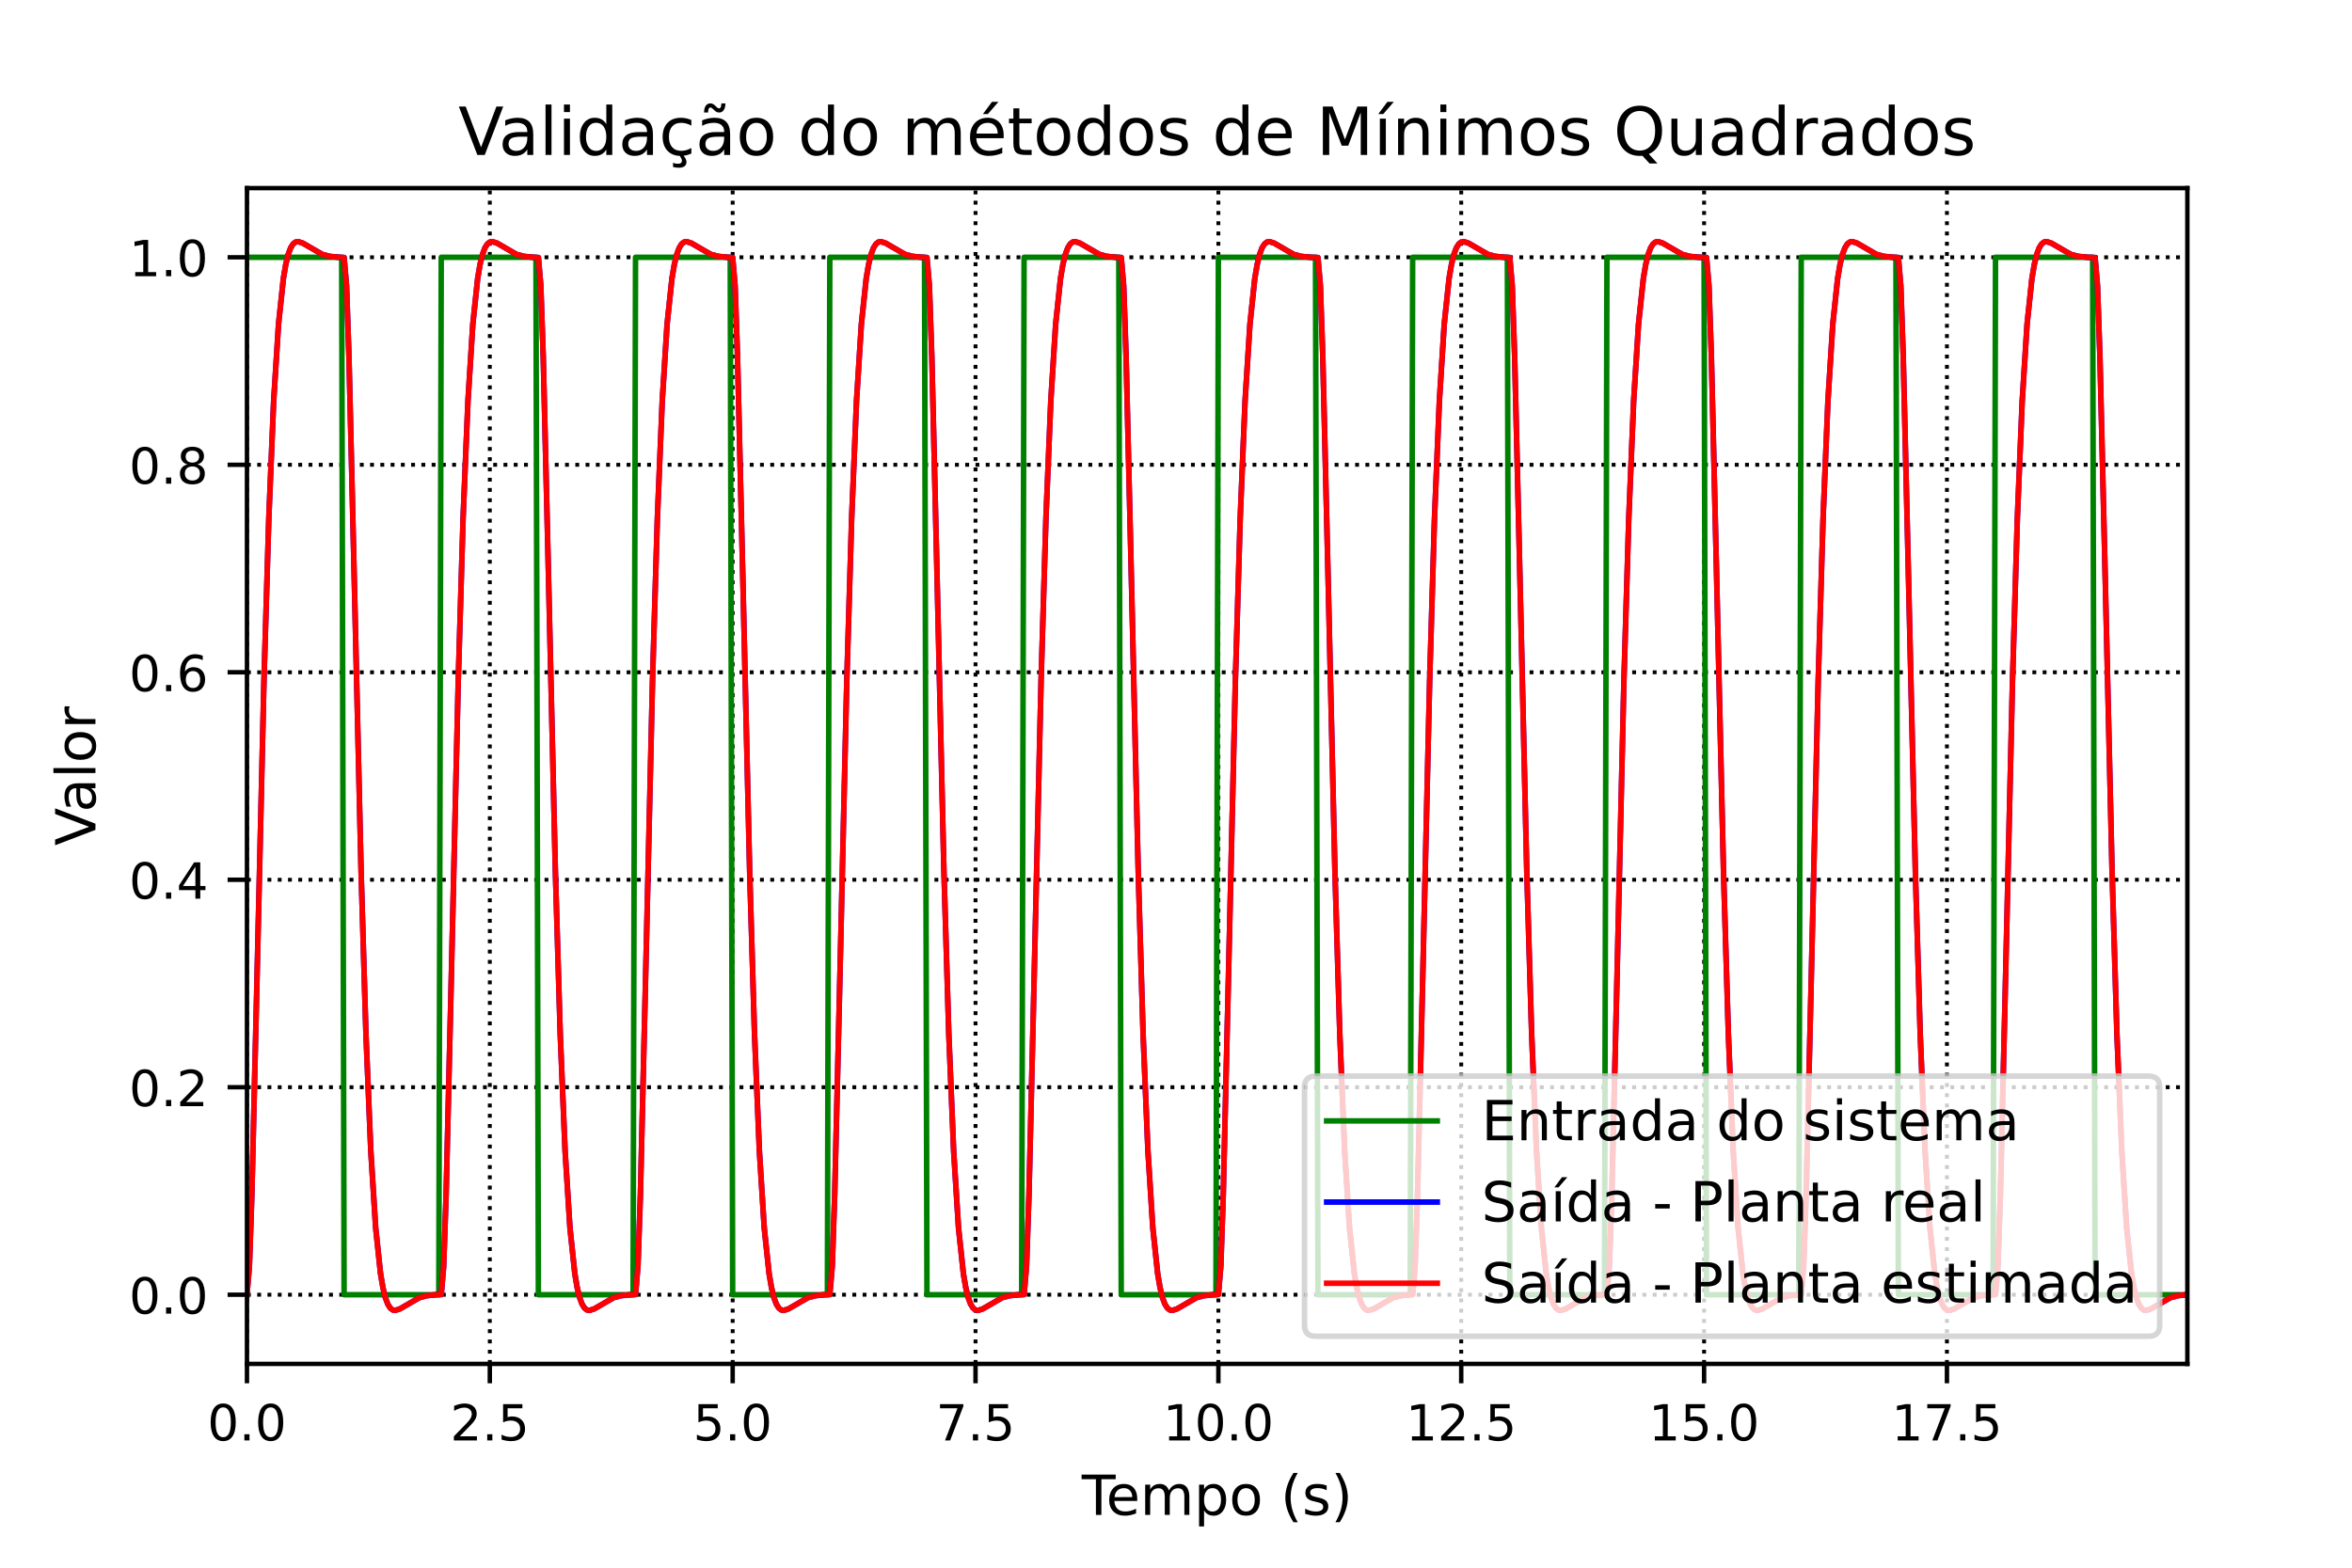 <?xml version="1.0" encoding="utf-8" standalone="no"?>
<!DOCTYPE svg PUBLIC "-//W3C//DTD SVG 1.1//EN"
  "http://www.w3.org/Graphics/SVG/1.1/DTD/svg11.dtd">
<!-- Created with matplotlib (https://matplotlib.org/) -->
<svg height="283.465pt" version="1.1" viewBox="0 0 425.197 283.465" width="425.197pt" xmlns="http://www.w3.org/2000/svg" xmlns:xlink="http://www.w3.org/1999/xlink">
 <defs>
  <style type="text/css">
*{stroke-linecap:butt;stroke-linejoin:round;}
  </style>
 </defs>
 <g id="figure_1">
  <g id="patch_1">
   <path d="M 0 283.465 
L 425.197 283.465 
L 425.197 0 
L 0 0 
z
" style="fill:#ffffff;"/>
  </g>
  <g id="axes_1">
   <g id="patch_2">
    <path d="M 44.646 246.614 
L 395.433 246.614 
L 395.433 34.016 
L 44.646 34.016 
z
" style="fill:#ffffff;"/>
   </g>
   <g id="matplotlib.axis_1">
    <g id="xtick_1">
     <g id="line2d_1">
      <path clip-path="url(#p8076e00d54)" d="M 44.646 246.614 
L 44.646 34.016 
" style="fill:none;stroke:#000000;stroke-dasharray:0.7,1.155;stroke-dashoffset:0;stroke-width:0.7;"/>
     </g>
     <g id="line2d_2">
      <defs>
       <path d="M 0 0 
L 0 3.5 
" id="mfb430ec418" style="stroke:#000000;stroke-width:0.8;"/>
      </defs>
      <g>
       <use style="stroke:#000000;stroke-width:0.8;" x="44.646" xlink:href="#mfb430ec418" y="246.614"/>
      </g>
     </g>
     <g id="text_1">
      <!-- 0.0 -->
      <defs>
       <path d="M 31.781 66.406 
Q 24.172 66.406 20.328 58.906 
Q 16.5 51.422 16.5 36.375 
Q 16.5 21.391 20.328 13.891 
Q 24.172 6.391 31.781 6.391 
Q 39.453 6.391 43.281 13.891 
Q 47.125 21.391 47.125 36.375 
Q 47.125 51.422 43.281 58.906 
Q 39.453 66.406 31.781 66.406 
z
M 31.781 74.219 
Q 44.047 74.219 50.516 64.516 
Q 56.984 54.828 56.984 36.375 
Q 56.984 17.969 50.516 8.266 
Q 44.047 -1.422 31.781 -1.422 
Q 19.531 -1.422 13.062 8.266 
Q 6.594 17.969 6.594 36.375 
Q 6.594 54.828 13.062 64.516 
Q 19.531 74.219 31.781 74.219 
z
" id="DejaVuSans-48"/>
       <path d="M 10.688 12.406 
L 21 12.406 
L 21 0 
L 10.688 0 
z
" id="DejaVuSans-46"/>
      </defs>
      <g transform="translate(37.489 260.453)scale(0.09 -0.09)">
       <use xlink:href="#DejaVuSans-48"/>
       <use x="63.623" xlink:href="#DejaVuSans-46"/>
       <use x="95.41" xlink:href="#DejaVuSans-48"/>
      </g>
     </g>
    </g>
    <g id="xtick_2">
     <g id="line2d_3">
      <path clip-path="url(#p8076e00d54)" d="M 88.549 246.614 
L 88.549 34.016 
" style="fill:none;stroke:#000000;stroke-dasharray:0.7,1.155;stroke-dashoffset:0;stroke-width:0.7;"/>
     </g>
     <g id="line2d_4">
      <g>
       <use style="stroke:#000000;stroke-width:0.8;" x="88.549" xlink:href="#mfb430ec418" y="246.614"/>
      </g>
     </g>
     <g id="text_2">
      <!-- 2.5 -->
      <defs>
       <path d="M 19.188 8.297 
L 53.609 8.297 
L 53.609 0 
L 7.328 0 
L 7.328 8.297 
Q 12.938 14.109 22.625 23.891 
Q 32.328 33.688 34.812 36.531 
Q 39.547 41.844 41.422 45.531 
Q 43.312 49.219 43.312 52.781 
Q 43.312 58.594 39.234 62.25 
Q 35.156 65.922 28.609 65.922 
Q 23.969 65.922 18.812 64.312 
Q 13.672 62.703 7.812 59.422 
L 7.812 69.391 
Q 13.766 71.781 18.938 73 
Q 24.125 74.219 28.422 74.219 
Q 39.75 74.219 46.484 68.547 
Q 53.219 62.891 53.219 53.422 
Q 53.219 48.922 51.531 44.891 
Q 49.859 40.875 45.406 35.406 
Q 44.188 33.984 37.641 27.219 
Q 31.109 20.453 19.188 8.297 
z
" id="DejaVuSans-50"/>
       <path d="M 10.797 72.906 
L 49.516 72.906 
L 49.516 64.594 
L 19.828 64.594 
L 19.828 46.734 
Q 21.969 47.469 24.109 47.828 
Q 26.266 48.188 28.422 48.188 
Q 40.625 48.188 47.75 41.5 
Q 54.891 34.812 54.891 23.391 
Q 54.891 11.625 47.562 5.094 
Q 40.234 -1.422 26.906 -1.422 
Q 22.312 -1.422 17.547 -0.641 
Q 12.797 0.141 7.719 1.703 
L 7.719 11.625 
Q 12.109 9.234 16.797 8.062 
Q 21.484 6.891 26.703 6.891 
Q 35.156 6.891 40.078 11.328 
Q 45.016 15.766 45.016 23.391 
Q 45.016 31 40.078 35.438 
Q 35.156 39.891 26.703 39.891 
Q 22.75 39.891 18.812 39.016 
Q 14.891 38.141 10.797 36.281 
z
" id="DejaVuSans-53"/>
      </defs>
      <g transform="translate(81.393 260.453)scale(0.09 -0.09)">
       <use xlink:href="#DejaVuSans-50"/>
       <use x="63.623" xlink:href="#DejaVuSans-46"/>
       <use x="95.41" xlink:href="#DejaVuSans-53"/>
      </g>
     </g>
    </g>
    <g id="xtick_3">
     <g id="line2d_5">
      <path clip-path="url(#p8076e00d54)" d="M 132.452 246.614 
L 132.452 34.016 
" style="fill:none;stroke:#000000;stroke-dasharray:0.7,1.155;stroke-dashoffset:0;stroke-width:0.7;"/>
     </g>
     <g id="line2d_6">
      <g>
       <use style="stroke:#000000;stroke-width:0.8;" x="132.452" xlink:href="#mfb430ec418" y="246.614"/>
      </g>
     </g>
     <g id="text_3">
      <!-- 5.0 -->
      <g transform="translate(125.296 260.453)scale(0.09 -0.09)">
       <use xlink:href="#DejaVuSans-53"/>
       <use x="63.623" xlink:href="#DejaVuSans-46"/>
       <use x="95.41" xlink:href="#DejaVuSans-48"/>
      </g>
     </g>
    </g>
    <g id="xtick_4">
     <g id="line2d_7">
      <path clip-path="url(#p8076e00d54)" d="M 176.356 246.614 
L 176.356 34.016 
" style="fill:none;stroke:#000000;stroke-dasharray:0.7,1.155;stroke-dashoffset:0;stroke-width:0.7;"/>
     </g>
     <g id="line2d_8">
      <g>
       <use style="stroke:#000000;stroke-width:0.8;" x="176.356" xlink:href="#mfb430ec418" y="246.614"/>
      </g>
     </g>
     <g id="text_4">
      <!-- 7.5 -->
      <defs>
       <path d="M 8.203 72.906 
L 55.078 72.906 
L 55.078 68.703 
L 28.609 0 
L 18.312 0 
L 43.219 64.594 
L 8.203 64.594 
z
" id="DejaVuSans-55"/>
      </defs>
      <g transform="translate(169.199 260.453)scale(0.09 -0.09)">
       <use xlink:href="#DejaVuSans-55"/>
       <use x="63.623" xlink:href="#DejaVuSans-46"/>
       <use x="95.41" xlink:href="#DejaVuSans-53"/>
      </g>
     </g>
    </g>
    <g id="xtick_5">
     <g id="line2d_9">
      <path clip-path="url(#p8076e00d54)" d="M 220.259 246.614 
L 220.259 34.016 
" style="fill:none;stroke:#000000;stroke-dasharray:0.7,1.155;stroke-dashoffset:0;stroke-width:0.7;"/>
     </g>
     <g id="line2d_10">
      <g>
       <use style="stroke:#000000;stroke-width:0.8;" x="220.259" xlink:href="#mfb430ec418" y="246.614"/>
      </g>
     </g>
     <g id="text_5">
      <!-- 10.0 -->
      <defs>
       <path d="M 12.406 8.297 
L 28.516 8.297 
L 28.516 63.922 
L 10.984 60.406 
L 10.984 69.391 
L 28.422 72.906 
L 38.281 72.906 
L 38.281 8.297 
L 54.391 8.297 
L 54.391 0 
L 12.406 0 
z
" id="DejaVuSans-49"/>
      </defs>
      <g transform="translate(210.239 260.453)scale(0.09 -0.09)">
       <use xlink:href="#DejaVuSans-49"/>
       <use x="63.623" xlink:href="#DejaVuSans-48"/>
       <use x="127.246" xlink:href="#DejaVuSans-46"/>
       <use x="159.033" xlink:href="#DejaVuSans-48"/>
      </g>
     </g>
    </g>
    <g id="xtick_6">
     <g id="line2d_11">
      <path clip-path="url(#p8076e00d54)" d="M 264.162 246.614 
L 264.162 34.016 
" style="fill:none;stroke:#000000;stroke-dasharray:0.7,1.155;stroke-dashoffset:0;stroke-width:0.7;"/>
     </g>
     <g id="line2d_12">
      <g>
       <use style="stroke:#000000;stroke-width:0.8;" x="264.162" xlink:href="#mfb430ec418" y="246.614"/>
      </g>
     </g>
     <g id="text_6">
      <!-- 12.5 -->
      <g transform="translate(254.143 260.453)scale(0.09 -0.09)">
       <use xlink:href="#DejaVuSans-49"/>
       <use x="63.623" xlink:href="#DejaVuSans-50"/>
       <use x="127.246" xlink:href="#DejaVuSans-46"/>
       <use x="159.033" xlink:href="#DejaVuSans-53"/>
      </g>
     </g>
    </g>
    <g id="xtick_7">
     <g id="line2d_13">
      <path clip-path="url(#p8076e00d54)" d="M 308.065 246.614 
L 308.065 34.016 
" style="fill:none;stroke:#000000;stroke-dasharray:0.7,1.155;stroke-dashoffset:0;stroke-width:0.7;"/>
     </g>
     <g id="line2d_14">
      <g>
       <use style="stroke:#000000;stroke-width:0.8;" x="308.065" xlink:href="#mfb430ec418" y="246.614"/>
      </g>
     </g>
     <g id="text_7">
      <!-- 15.0 -->
      <g transform="translate(298.046 260.453)scale(0.09 -0.09)">
       <use xlink:href="#DejaVuSans-49"/>
       <use x="63.623" xlink:href="#DejaVuSans-53"/>
       <use x="127.246" xlink:href="#DejaVuSans-46"/>
       <use x="159.033" xlink:href="#DejaVuSans-48"/>
      </g>
     </g>
    </g>
    <g id="xtick_8">
     <g id="line2d_15">
      <path clip-path="url(#p8076e00d54)" d="M 351.969 246.614 
L 351.969 34.016 
" style="fill:none;stroke:#000000;stroke-dasharray:0.7,1.155;stroke-dashoffset:0;stroke-width:0.7;"/>
     </g>
     <g id="line2d_16">
      <g>
       <use style="stroke:#000000;stroke-width:0.8;" x="351.969" xlink:href="#mfb430ec418" y="246.614"/>
      </g>
     </g>
     <g id="text_8">
      <!-- 17.5 -->
      <g transform="translate(341.949 260.453)scale(0.09 -0.09)">
       <use xlink:href="#DejaVuSans-49"/>
       <use x="63.623" xlink:href="#DejaVuSans-55"/>
       <use x="127.246" xlink:href="#DejaVuSans-46"/>
       <use x="159.033" xlink:href="#DejaVuSans-53"/>
      </g>
     </g>
    </g>
    <g id="text_9">
     <!-- Tempo (s) -->
     <defs>
      <path d="M -0.297 72.906 
L 61.375 72.906 
L 61.375 64.594 
L 35.5 64.594 
L 35.5 0 
L 25.594 0 
L 25.594 64.594 
L -0.297 64.594 
z
" id="DejaVuSans-84"/>
      <path d="M 56.203 29.594 
L 56.203 25.203 
L 14.891 25.203 
Q 15.484 15.922 20.484 11.062 
Q 25.484 6.203 34.422 6.203 
Q 39.594 6.203 44.453 7.469 
Q 49.312 8.734 54.109 11.281 
L 54.109 2.781 
Q 49.266 0.734 44.188 -0.344 
Q 39.109 -1.422 33.891 -1.422 
Q 20.797 -1.422 13.156 6.188 
Q 5.516 13.812 5.516 26.812 
Q 5.516 40.234 12.766 48.109 
Q 20.016 56 32.328 56 
Q 43.359 56 49.781 48.891 
Q 56.203 41.797 56.203 29.594 
z
M 47.219 32.234 
Q 47.125 39.594 43.094 43.984 
Q 39.062 48.391 32.422 48.391 
Q 24.906 48.391 20.391 44.141 
Q 15.875 39.891 15.188 32.172 
z
" id="DejaVuSans-101"/>
      <path d="M 52 44.188 
Q 55.375 50.25 60.062 53.125 
Q 64.75 56 71.094 56 
Q 79.641 56 84.281 50.016 
Q 88.922 44.047 88.922 33.016 
L 88.922 0 
L 79.891 0 
L 79.891 32.719 
Q 79.891 40.578 77.094 44.375 
Q 74.312 48.188 68.609 48.188 
Q 61.625 48.188 57.562 43.547 
Q 53.516 38.922 53.516 30.906 
L 53.516 0 
L 44.484 0 
L 44.484 32.719 
Q 44.484 40.625 41.703 44.406 
Q 38.922 48.188 33.109 48.188 
Q 26.219 48.188 22.156 43.531 
Q 18.109 38.875 18.109 30.906 
L 18.109 0 
L 9.078 0 
L 9.078 54.688 
L 18.109 54.688 
L 18.109 46.188 
Q 21.188 51.219 25.484 53.609 
Q 29.781 56 35.688 56 
Q 41.656 56 45.828 52.969 
Q 50 49.953 52 44.188 
z
" id="DejaVuSans-109"/>
      <path d="M 18.109 8.203 
L 18.109 -20.797 
L 9.078 -20.797 
L 9.078 54.688 
L 18.109 54.688 
L 18.109 46.391 
Q 20.953 51.266 25.266 53.625 
Q 29.594 56 35.594 56 
Q 45.562 56 51.781 48.094 
Q 58.016 40.188 58.016 27.297 
Q 58.016 14.406 51.781 6.484 
Q 45.562 -1.422 35.594 -1.422 
Q 29.594 -1.422 25.266 0.953 
Q 20.953 3.328 18.109 8.203 
z
M 48.688 27.297 
Q 48.688 37.203 44.609 42.844 
Q 40.531 48.484 33.406 48.484 
Q 26.266 48.484 22.188 42.844 
Q 18.109 37.203 18.109 27.297 
Q 18.109 17.391 22.188 11.75 
Q 26.266 6.109 33.406 6.109 
Q 40.531 6.109 44.609 11.75 
Q 48.688 17.391 48.688 27.297 
z
" id="DejaVuSans-112"/>
      <path d="M 30.609 48.391 
Q 23.391 48.391 19.188 42.75 
Q 14.984 37.109 14.984 27.297 
Q 14.984 17.484 19.156 11.844 
Q 23.344 6.203 30.609 6.203 
Q 37.797 6.203 41.984 11.859 
Q 46.188 17.531 46.188 27.297 
Q 46.188 37.016 41.984 42.703 
Q 37.797 48.391 30.609 48.391 
z
M 30.609 56 
Q 42.328 56 49.016 48.375 
Q 55.719 40.766 55.719 27.297 
Q 55.719 13.875 49.016 6.219 
Q 42.328 -1.422 30.609 -1.422 
Q 18.844 -1.422 12.172 6.219 
Q 5.516 13.875 5.516 27.297 
Q 5.516 40.766 12.172 48.375 
Q 18.844 56 30.609 56 
z
" id="DejaVuSans-111"/>
      <path id="DejaVuSans-32"/>
      <path d="M 31 75.875 
Q 24.469 64.656 21.281 53.656 
Q 18.109 42.672 18.109 31.391 
Q 18.109 20.125 21.312 9.062 
Q 24.516 -2 31 -13.188 
L 23.188 -13.188 
Q 15.875 -1.703 12.234 9.375 
Q 8.594 20.453 8.594 31.391 
Q 8.594 42.281 12.203 53.312 
Q 15.828 64.359 23.188 75.875 
z
" id="DejaVuSans-40"/>
      <path d="M 44.281 53.078 
L 44.281 44.578 
Q 40.484 46.531 36.375 47.5 
Q 32.281 48.484 27.875 48.484 
Q 21.188 48.484 17.844 46.438 
Q 14.5 44.391 14.5 40.281 
Q 14.5 37.156 16.891 35.375 
Q 19.281 33.594 26.516 31.984 
L 29.594 31.297 
Q 39.156 29.25 43.188 25.516 
Q 47.219 21.781 47.219 15.094 
Q 47.219 7.469 41.188 3.016 
Q 35.156 -1.422 24.609 -1.422 
Q 20.219 -1.422 15.453 -0.562 
Q 10.688 0.297 5.422 2 
L 5.422 11.281 
Q 10.406 8.688 15.234 7.391 
Q 20.062 6.109 24.812 6.109 
Q 31.156 6.109 34.562 8.281 
Q 37.984 10.453 37.984 14.406 
Q 37.984 18.062 35.516 20.016 
Q 33.062 21.969 24.703 23.781 
L 21.578 24.516 
Q 13.234 26.266 9.516 29.906 
Q 5.812 33.547 5.812 39.891 
Q 5.812 47.609 11.281 51.797 
Q 16.75 56 26.812 56 
Q 31.781 56 36.172 55.266 
Q 40.578 54.547 44.281 53.078 
z
" id="DejaVuSans-115"/>
      <path d="M 8.016 75.875 
L 15.828 75.875 
Q 23.141 64.359 26.781 53.312 
Q 30.422 42.281 30.422 31.391 
Q 30.422 20.453 26.781 9.375 
Q 23.141 -1.703 15.828 -13.188 
L 8.016 -13.188 
Q 14.5 -2 17.703 9.062 
Q 20.906 20.125 20.906 31.391 
Q 20.906 42.672 17.703 53.656 
Q 14.5 64.656 8.016 75.875 
z
" id="DejaVuSans-41"/>
     </defs>
     <g transform="translate(195.56 273.923)scale(0.1 -0.1)">
      <use xlink:href="#DejaVuSans-84"/>
      <use x="44.084" xlink:href="#DejaVuSans-101"/>
      <use x="105.607" xlink:href="#DejaVuSans-109"/>
      <use x="203.02" xlink:href="#DejaVuSans-112"/>
      <use x="266.496" xlink:href="#DejaVuSans-111"/>
      <use x="327.678" xlink:href="#DejaVuSans-32"/>
      <use x="359.465" xlink:href="#DejaVuSans-40"/>
      <use x="398.479" xlink:href="#DejaVuSans-115"/>
      <use x="450.578" xlink:href="#DejaVuSans-41"/>
     </g>
    </g>
   </g>
   <g id="matplotlib.axis_2">
    <g id="ytick_1">
     <g id="line2d_17">
      <path clip-path="url(#p8076e00d54)" d="M 44.646 234.107 
L 395.433 234.107 
" style="fill:none;stroke:#000000;stroke-dasharray:0.7,1.155;stroke-dashoffset:0;stroke-width:0.7;"/>
     </g>
     <g id="line2d_18">
      <defs>
       <path d="M 0 0 
L -3.5 0 
" id="m08cdb8adb8" style="stroke:#000000;stroke-width:0.8;"/>
      </defs>
      <g>
       <use style="stroke:#000000;stroke-width:0.8;" x="44.646" xlink:href="#m08cdb8adb8" y="234.107"/>
      </g>
     </g>
     <g id="text_10">
      <!-- 0.0 -->
      <g transform="translate(23.333 237.526)scale(0.09 -0.09)">
       <use xlink:href="#DejaVuSans-48"/>
       <use x="63.623" xlink:href="#DejaVuSans-46"/>
       <use x="95.41" xlink:href="#DejaVuSans-48"/>
      </g>
     </g>
    </g>
    <g id="ytick_2">
     <g id="line2d_19">
      <path clip-path="url(#p8076e00d54)" d="M 44.646 196.59 
L 395.433 196.59 
" style="fill:none;stroke:#000000;stroke-dasharray:0.7,1.155;stroke-dashoffset:0;stroke-width:0.7;"/>
     </g>
     <g id="line2d_20">
      <g>
       <use style="stroke:#000000;stroke-width:0.8;" x="44.646" xlink:href="#m08cdb8adb8" y="196.59"/>
      </g>
     </g>
     <g id="text_11">
      <!-- 0.2 -->
      <g transform="translate(23.333 200.009)scale(0.09 -0.09)">
       <use xlink:href="#DejaVuSans-48"/>
       <use x="63.623" xlink:href="#DejaVuSans-46"/>
       <use x="95.41" xlink:href="#DejaVuSans-50"/>
      </g>
     </g>
    </g>
    <g id="ytick_3">
     <g id="line2d_21">
      <path clip-path="url(#p8076e00d54)" d="M 44.646 159.074 
L 395.433 159.074 
" style="fill:none;stroke:#000000;stroke-dasharray:0.7,1.155;stroke-dashoffset:0;stroke-width:0.7;"/>
     </g>
     <g id="line2d_22">
      <g>
       <use style="stroke:#000000;stroke-width:0.8;" x="44.646" xlink:href="#m08cdb8adb8" y="159.074"/>
      </g>
     </g>
     <g id="text_12">
      <!-- 0.4 -->
      <defs>
       <path d="M 37.797 64.312 
L 12.891 25.391 
L 37.797 25.391 
z
M 35.203 72.906 
L 47.609 72.906 
L 47.609 25.391 
L 58.016 25.391 
L 58.016 17.188 
L 47.609 17.188 
L 47.609 0 
L 37.797 0 
L 37.797 17.188 
L 4.891 17.188 
L 4.891 26.703 
z
" id="DejaVuSans-52"/>
      </defs>
      <g transform="translate(23.333 162.493)scale(0.09 -0.09)">
       <use xlink:href="#DejaVuSans-48"/>
       <use x="63.623" xlink:href="#DejaVuSans-46"/>
       <use x="95.41" xlink:href="#DejaVuSans-52"/>
      </g>
     </g>
    </g>
    <g id="ytick_4">
     <g id="line2d_23">
      <path clip-path="url(#p8076e00d54)" d="M 44.646 121.557 
L 395.433 121.557 
" style="fill:none;stroke:#000000;stroke-dasharray:0.7,1.155;stroke-dashoffset:0;stroke-width:0.7;"/>
     </g>
     <g id="line2d_24">
      <g>
       <use style="stroke:#000000;stroke-width:0.8;" x="44.646" xlink:href="#m08cdb8adb8" y="121.557"/>
      </g>
     </g>
     <g id="text_13">
      <!-- 0.6 -->
      <defs>
       <path d="M 33.016 40.375 
Q 26.375 40.375 22.484 35.828 
Q 18.609 31.297 18.609 23.391 
Q 18.609 15.531 22.484 10.953 
Q 26.375 6.391 33.016 6.391 
Q 39.656 6.391 43.531 10.953 
Q 47.406 15.531 47.406 23.391 
Q 47.406 31.297 43.531 35.828 
Q 39.656 40.375 33.016 40.375 
z
M 52.594 71.297 
L 52.594 62.312 
Q 48.875 64.062 45.094 64.984 
Q 41.312 65.922 37.594 65.922 
Q 27.828 65.922 22.672 59.328 
Q 17.531 52.734 16.797 39.406 
Q 19.672 43.656 24.016 45.922 
Q 28.375 48.188 33.594 48.188 
Q 44.578 48.188 50.953 41.516 
Q 57.328 34.859 57.328 23.391 
Q 57.328 12.156 50.688 5.359 
Q 44.047 -1.422 33.016 -1.422 
Q 20.359 -1.422 13.672 8.266 
Q 6.984 17.969 6.984 36.375 
Q 6.984 53.656 15.188 63.938 
Q 23.391 74.219 37.203 74.219 
Q 40.922 74.219 44.703 73.484 
Q 48.484 72.75 52.594 71.297 
z
" id="DejaVuSans-54"/>
      </defs>
      <g transform="translate(23.333 124.976)scale(0.09 -0.09)">
       <use xlink:href="#DejaVuSans-48"/>
       <use x="63.623" xlink:href="#DejaVuSans-46"/>
       <use x="95.41" xlink:href="#DejaVuSans-54"/>
      </g>
     </g>
    </g>
    <g id="ytick_5">
     <g id="line2d_25">
      <path clip-path="url(#p8076e00d54)" d="M 44.646 84.04 
L 395.433 84.04 
" style="fill:none;stroke:#000000;stroke-dasharray:0.7,1.155;stroke-dashoffset:0;stroke-width:0.7;"/>
     </g>
     <g id="line2d_26">
      <g>
       <use style="stroke:#000000;stroke-width:0.8;" x="44.646" xlink:href="#m08cdb8adb8" y="84.04"/>
      </g>
     </g>
     <g id="text_14">
      <!-- 0.8 -->
      <defs>
       <path d="M 31.781 34.625 
Q 24.75 34.625 20.719 30.859 
Q 16.703 27.094 16.703 20.516 
Q 16.703 13.922 20.719 10.156 
Q 24.75 6.391 31.781 6.391 
Q 38.812 6.391 42.859 10.172 
Q 46.922 13.969 46.922 20.516 
Q 46.922 27.094 42.891 30.859 
Q 38.875 34.625 31.781 34.625 
z
M 21.922 38.812 
Q 15.578 40.375 12.031 44.719 
Q 8.5 49.078 8.5 55.328 
Q 8.5 64.062 14.719 69.141 
Q 20.953 74.219 31.781 74.219 
Q 42.672 74.219 48.875 69.141 
Q 55.078 64.062 55.078 55.328 
Q 55.078 49.078 51.531 44.719 
Q 48 40.375 41.703 38.812 
Q 48.828 37.156 52.797 32.312 
Q 56.781 27.484 56.781 20.516 
Q 56.781 9.906 50.312 4.234 
Q 43.844 -1.422 31.781 -1.422 
Q 19.734 -1.422 13.25 4.234 
Q 6.781 9.906 6.781 20.516 
Q 6.781 27.484 10.781 32.312 
Q 14.797 37.156 21.922 38.812 
z
M 18.312 54.391 
Q 18.312 48.734 21.844 45.562 
Q 25.391 42.391 31.781 42.391 
Q 38.141 42.391 41.719 45.562 
Q 45.312 48.734 45.312 54.391 
Q 45.312 60.062 41.719 63.234 
Q 38.141 66.406 31.781 66.406 
Q 25.391 66.406 21.844 63.234 
Q 18.312 60.062 18.312 54.391 
z
" id="DejaVuSans-56"/>
      </defs>
      <g transform="translate(23.333 87.46)scale(0.09 -0.09)">
       <use xlink:href="#DejaVuSans-48"/>
       <use x="63.623" xlink:href="#DejaVuSans-46"/>
       <use x="95.41" xlink:href="#DejaVuSans-56"/>
      </g>
     </g>
    </g>
    <g id="ytick_6">
     <g id="line2d_27">
      <path clip-path="url(#p8076e00d54)" d="M 44.646 46.524 
L 395.433 46.524 
" style="fill:none;stroke:#000000;stroke-dasharray:0.7,1.155;stroke-dashoffset:0;stroke-width:0.7;"/>
     </g>
     <g id="line2d_28">
      <g>
       <use style="stroke:#000000;stroke-width:0.8;" x="44.646" xlink:href="#m08cdb8adb8" y="46.524"/>
      </g>
     </g>
     <g id="text_15">
      <!-- 1.0 -->
      <g transform="translate(23.333 49.943)scale(0.09 -0.09)">
       <use xlink:href="#DejaVuSans-49"/>
       <use x="63.623" xlink:href="#DejaVuSans-46"/>
       <use x="95.41" xlink:href="#DejaVuSans-48"/>
      </g>
     </g>
    </g>
    <g id="text_16">
     <!-- Valor -->
     <defs>
      <path d="M 28.609 0 
L 0.781 72.906 
L 11.078 72.906 
L 34.188 11.531 
L 57.328 72.906 
L 67.578 72.906 
L 39.797 0 
z
" id="DejaVuSans-86"/>
      <path d="M 34.281 27.484 
Q 23.391 27.484 19.188 25 
Q 14.984 22.516 14.984 16.5 
Q 14.984 11.719 18.141 8.906 
Q 21.297 6.109 26.703 6.109 
Q 34.188 6.109 38.703 11.406 
Q 43.219 16.703 43.219 25.484 
L 43.219 27.484 
z
M 52.203 31.203 
L 52.203 0 
L 43.219 0 
L 43.219 8.297 
Q 40.141 3.328 35.547 0.953 
Q 30.953 -1.422 24.312 -1.422 
Q 15.922 -1.422 10.953 3.297 
Q 6 8.016 6 15.922 
Q 6 25.141 12.172 29.828 
Q 18.359 34.516 30.609 34.516 
L 43.219 34.516 
L 43.219 35.406 
Q 43.219 41.609 39.141 45 
Q 35.062 48.391 27.688 48.391 
Q 23 48.391 18.547 47.266 
Q 14.109 46.141 10.016 43.891 
L 10.016 52.203 
Q 14.938 54.109 19.578 55.047 
Q 24.219 56 28.609 56 
Q 40.484 56 46.344 49.844 
Q 52.203 43.703 52.203 31.203 
z
" id="DejaVuSans-97"/>
      <path d="M 9.422 75.984 
L 18.406 75.984 
L 18.406 0 
L 9.422 0 
z
" id="DejaVuSans-108"/>
      <path d="M 41.109 46.297 
Q 39.594 47.172 37.812 47.578 
Q 36.031 48 33.891 48 
Q 26.266 48 22.188 43.047 
Q 18.109 38.094 18.109 28.812 
L 18.109 0 
L 9.078 0 
L 9.078 54.688 
L 18.109 54.688 
L 18.109 46.188 
Q 20.953 51.172 25.484 53.578 
Q 30.031 56 36.531 56 
Q 37.453 56 38.578 55.875 
Q 39.703 55.766 41.062 55.516 
z
" id="DejaVuSans-114"/>
     </defs>
     <g transform="translate(17.253 152.916)rotate(-90)scale(0.1 -0.1)">
      <use xlink:href="#DejaVuSans-86"/>
      <use x="60.658" xlink:href="#DejaVuSans-97"/>
      <use x="121.938" xlink:href="#DejaVuSans-108"/>
      <use x="149.721" xlink:href="#DejaVuSans-111"/>
      <use x="210.902" xlink:href="#DejaVuSans-114"/>
     </g>
    </g>
   </g>
   <g id="line2d_29">
    <path clip-path="url(#p8076e00d54)" d="M 44.646 46.524 
L 61.768 46.524 
L 62.207 234.107 
L 79.329 234.107 
L 79.768 46.524 
L 96.891 46.524 
L 97.33 234.107 
L 114.452 234.107 
L 114.891 46.524 
L 132.013 46.524 
L 132.452 234.107 
L 149.575 234.107 
L 150.014 46.524 
L 167.136 46.524 
L 167.575 234.107 
L 184.697 234.107 
L 185.136 46.524 
L 202.259 46.524 
L 202.698 234.107 
L 219.82 234.107 
L 220.259 46.524 
L 237.82 46.524 
L 238.259 234.107 
L 254.942 234.107 
L 255.382 46.524 
L 272.504 46.524 
L 272.943 234.107 
L 290.065 234.107 
L 290.504 46.524 
L 308.065 46.524 
L 308.505 234.107 
L 325.188 234.107 
L 325.627 46.524 
L 342.749 46.524 
L 343.188 234.107 
L 360.31 234.107 
L 360.749 46.524 
L 378.311 46.524 
L 378.75 234.107 
L 395.433 234.107 
L 395.433 234.107 
" style="fill:none;stroke:#008000;stroke-linecap:square;"/>
   </g>
   <g id="line2d_30">
    <path clip-path="url(#p8076e00d54)" d="M 44.646 234.107 
L 45.085 228.98 
L 45.524 216.194 
L 46.402 179.544 
L 47.719 123.04 
L 48.597 93.654 
L 49.475 72.505 
L 50.353 58.623 
L 51.231 50.346 
L 51.67 47.772 
L 52.109 45.982 
L 52.548 44.811 
L 52.987 44.113 
L 53.426 43.769 
L 53.865 43.679 
L 54.743 43.964 
L 58.256 45.993 
L 59.573 46.345 
L 61.329 46.533 
L 62.207 46.561 
L 62.646 51.692 
L 63.085 64.48 
L 63.963 101.125 
L 65.28 157.616 
L 66.158 186.994 
L 67.036 208.136 
L 67.914 222.013 
L 68.792 230.287 
L 69.232 232.86 
L 69.671 234.649 
L 70.11 235.82 
L 70.549 236.517 
L 70.988 236.861 
L 71.427 236.951 
L 72.305 236.666 
L 75.817 234.637 
L 77.134 234.286 
L 78.89 234.097 
L 79.768 234.07 
L 80.207 228.938 
L 80.646 216.151 
L 81.524 179.505 
L 82.842 123.014 
L 83.72 93.637 
L 84.598 72.495 
L 85.476 58.617 
L 86.354 50.343 
L 86.793 47.77 
L 87.232 45.982 
L 87.671 44.81 
L 88.11 44.113 
L 88.549 43.769 
L 88.988 43.68 
L 89.866 43.965 
L 93.378 45.994 
L 94.695 46.345 
L 96.452 46.533 
L 97.33 46.561 
L 97.769 51.692 
L 98.208 64.48 
L 99.086 101.125 
L 100.403 157.616 
L 101.281 186.994 
L 102.159 208.136 
L 103.037 222.013 
L 103.915 230.287 
L 104.354 232.86 
L 104.793 234.649 
L 105.232 235.82 
L 105.671 236.517 
L 106.11 236.861 
L 106.549 236.951 
L 107.427 236.666 
L 110.94 234.637 
L 112.257 234.286 
L 114.013 234.097 
L 114.891 234.07 
L 115.33 228.938 
L 115.769 216.151 
L 116.647 179.505 
L 117.964 123.014 
L 118.842 93.637 
L 119.72 72.495 
L 120.598 58.617 
L 121.476 50.343 
L 121.915 47.77 
L 122.355 45.982 
L 122.794 44.81 
L 123.233 44.113 
L 123.672 43.769 
L 124.111 43.68 
L 124.989 43.965 
L 128.501 45.994 
L 129.818 46.345 
L 131.574 46.533 
L 132.452 46.561 
L 132.891 51.692 
L 133.33 64.48 
L 134.208 101.125 
L 135.526 157.616 
L 136.404 186.994 
L 137.282 208.136 
L 138.16 222.013 
L 139.038 230.287 
L 139.477 232.86 
L 139.916 234.649 
L 140.355 235.82 
L 140.794 236.517 
L 141.233 236.861 
L 141.672 236.951 
L 142.55 236.666 
L 146.062 234.637 
L 147.379 234.286 
L 149.136 234.097 
L 150.014 234.07 
L 150.453 228.938 
L 150.892 216.151 
L 151.77 179.505 
L 153.087 123.014 
L 153.965 93.637 
L 154.843 72.495 
L 155.721 58.617 
L 156.599 50.343 
L 157.038 47.77 
L 157.477 45.982 
L 157.916 44.81 
L 158.355 44.113 
L 158.794 43.769 
L 159.233 43.68 
L 160.111 43.965 
L 163.624 45.994 
L 164.941 46.345 
L 166.697 46.533 
L 167.575 46.561 
L 168.014 51.692 
L 168.453 64.48 
L 169.331 101.125 
L 170.648 157.616 
L 171.526 186.994 
L 172.404 208.136 
L 173.282 222.013 
L 174.16 230.287 
L 174.599 232.86 
L 175.038 234.649 
L 175.478 235.82 
L 175.917 236.517 
L 176.356 236.861 
L 176.795 236.951 
L 177.673 236.666 
L 181.185 234.637 
L 182.502 234.286 
L 184.258 234.097 
L 185.136 234.07 
L 185.575 228.938 
L 186.014 216.151 
L 186.892 179.505 
L 188.209 123.014 
L 189.088 93.637 
L 189.966 72.495 
L 190.844 58.617 
L 191.722 50.343 
L 192.161 47.77 
L 192.6 45.982 
L 193.039 44.81 
L 193.478 44.113 
L 193.917 43.769 
L 194.356 43.68 
L 195.234 43.965 
L 198.746 45.994 
L 200.063 46.345 
L 201.819 46.533 
L 202.698 46.561 
L 203.137 51.692 
L 203.576 64.48 
L 204.454 101.125 
L 205.771 157.616 
L 206.649 186.994 
L 207.527 208.136 
L 208.405 222.013 
L 209.283 230.287 
L 209.722 232.86 
L 210.161 234.649 
L 210.6 235.82 
L 211.039 236.517 
L 211.478 236.861 
L 211.917 236.951 
L 212.795 236.666 
L 216.308 234.637 
L 217.625 234.286 
L 219.381 234.097 
L 220.259 234.07 
L 220.698 228.938 
L 221.137 216.151 
L 222.015 179.505 
L 223.332 123.014 
L 224.21 93.637 
L 225.088 72.495 
L 225.966 58.617 
L 226.844 50.343 
L 227.283 47.77 
L 227.722 45.982 
L 228.161 44.81 
L 228.601 44.113 
L 229.04 43.769 
L 229.479 43.68 
L 230.357 43.965 
L 233.869 45.994 
L 235.186 46.345 
L 236.942 46.533 
L 238.259 46.566 
L 238.698 51.693 
L 239.137 64.479 
L 240.015 101.121 
L 241.332 157.612 
L 242.211 186.99 
L 243.089 208.133 
L 243.967 222.011 
L 244.845 230.286 
L 245.284 232.86 
L 245.723 234.648 
L 246.162 235.82 
L 246.601 236.517 
L 247.04 236.861 
L 247.479 236.951 
L 248.357 236.666 
L 251.869 234.637 
L 253.186 234.286 
L 254.942 234.097 
L 255.382 234.08 
L 255.821 228.943 
L 256.26 216.152 
L 257.138 179.502 
L 258.455 123.01 
L 259.333 93.633 
L 260.211 72.492 
L 261.089 58.615 
L 261.967 50.342 
L 262.406 47.769 
L 262.845 45.981 
L 263.284 44.81 
L 263.723 44.113 
L 264.162 43.769 
L 264.601 43.68 
L 265.479 43.965 
L 268.992 45.994 
L 270.309 46.345 
L 272.065 46.533 
L 272.943 46.561 
L 273.382 51.692 
L 273.821 64.48 
L 274.699 101.125 
L 276.016 157.616 
L 276.894 186.994 
L 277.772 208.136 
L 278.65 222.013 
L 279.528 230.287 
L 279.967 232.86 
L 280.406 234.649 
L 280.845 235.82 
L 281.284 236.517 
L 281.724 236.861 
L 282.163 236.951 
L 283.041 236.666 
L 286.553 234.637 
L 287.87 234.286 
L 289.626 234.097 
L 290.504 234.07 
L 290.943 228.938 
L 291.382 216.151 
L 292.26 179.505 
L 293.577 123.014 
L 294.455 93.637 
L 295.334 72.495 
L 296.212 58.617 
L 297.09 50.343 
L 297.529 47.77 
L 297.968 45.982 
L 298.407 44.81 
L 298.846 44.113 
L 299.285 43.769 
L 299.724 43.68 
L 300.602 43.965 
L 304.114 45.994 
L 305.431 46.345 
L 307.187 46.533 
L 308.505 46.566 
L 308.944 51.693 
L 309.383 64.479 
L 310.261 101.121 
L 311.578 157.612 
L 312.456 186.99 
L 313.334 208.133 
L 314.212 222.011 
L 315.09 230.286 
L 315.529 232.86 
L 315.968 234.648 
L 316.407 235.82 
L 316.846 236.517 
L 317.285 236.861 
L 317.724 236.951 
L 318.602 236.666 
L 322.115 234.637 
L 323.432 234.286 
L 325.188 234.097 
L 325.627 234.08 
L 326.066 228.943 
L 326.505 216.152 
L 327.383 179.502 
L 328.7 123.01 
L 329.578 93.633 
L 330.456 72.492 
L 331.334 58.615 
L 332.212 50.342 
L 332.651 47.769 
L 333.09 45.981 
L 333.529 44.81 
L 333.968 44.113 
L 334.407 43.769 
L 334.847 43.68 
L 335.725 43.965 
L 339.237 45.994 
L 340.554 46.345 
L 342.31 46.533 
L 343.188 46.561 
L 343.627 51.692 
L 344.066 64.48 
L 344.944 101.125 
L 346.261 157.616 
L 347.139 186.994 
L 348.018 208.136 
L 348.896 222.013 
L 349.774 230.287 
L 350.213 232.86 
L 350.652 234.649 
L 351.091 235.82 
L 351.53 236.517 
L 351.969 236.861 
L 352.408 236.951 
L 353.286 236.666 
L 356.798 234.637 
L 358.115 234.286 
L 359.871 234.097 
L 360.749 234.07 
L 361.188 228.938 
L 361.628 216.151 
L 362.506 179.505 
L 363.823 123.014 
L 364.701 93.637 
L 365.579 72.495 
L 366.457 58.617 
L 367.335 50.343 
L 367.774 47.77 
L 368.213 45.982 
L 368.652 44.81 
L 369.091 44.113 
L 369.53 43.769 
L 369.969 43.68 
L 370.847 43.965 
L 374.359 45.994 
L 375.677 46.345 
L 377.433 46.533 
L 378.75 46.566 
L 379.189 51.693 
L 379.628 64.479 
L 380.506 101.121 
L 381.823 157.612 
L 382.701 186.99 
L 383.579 208.133 
L 384.457 222.011 
L 385.335 230.286 
L 385.774 232.86 
L 386.213 234.648 
L 386.652 235.82 
L 387.091 236.517 
L 387.53 236.861 
L 387.97 236.951 
L 388.848 236.666 
L 392.36 234.637 
L 393.677 234.286 
L 395.433 234.097 
L 395.433 234.097 
" style="fill:none;stroke:#0000ff;stroke-linecap:square;"/>
   </g>
   <g id="line2d_31">
    <path clip-path="url(#p8076e00d54)" d="M 44.646 234.107 
L 45.085 228.98 
L 45.524 216.194 
L 46.402 179.544 
L 47.719 123.04 
L 48.597 93.654 
L 49.475 72.505 
L 50.353 58.623 
L 51.231 50.346 
L 51.67 47.772 
L 52.109 45.982 
L 52.548 44.811 
L 52.987 44.113 
L 53.426 43.769 
L 53.865 43.679 
L 54.743 43.964 
L 58.256 45.993 
L 59.573 46.345 
L 61.329 46.533 
L 62.207 46.561 
L 62.646 51.692 
L 63.085 64.48 
L 63.963 101.125 
L 65.28 157.616 
L 66.158 186.994 
L 67.036 208.136 
L 67.914 222.013 
L 68.792 230.287 
L 69.232 232.86 
L 69.671 234.649 
L 70.11 235.82 
L 70.549 236.517 
L 70.988 236.861 
L 71.427 236.951 
L 72.305 236.666 
L 75.817 234.637 
L 77.134 234.286 
L 78.89 234.097 
L 79.768 234.07 
L 80.207 228.938 
L 80.646 216.151 
L 81.524 179.505 
L 82.842 123.014 
L 83.72 93.637 
L 84.598 72.495 
L 85.476 58.617 
L 86.354 50.343 
L 86.793 47.77 
L 87.232 45.982 
L 87.671 44.81 
L 88.11 44.113 
L 88.549 43.769 
L 88.988 43.68 
L 89.866 43.965 
L 93.378 45.994 
L 94.695 46.345 
L 96.452 46.533 
L 97.33 46.561 
L 97.769 51.692 
L 98.208 64.48 
L 99.086 101.125 
L 100.403 157.616 
L 101.281 186.994 
L 102.159 208.136 
L 103.037 222.013 
L 103.915 230.287 
L 104.354 232.86 
L 104.793 234.649 
L 105.232 235.82 
L 105.671 236.517 
L 106.11 236.861 
L 106.549 236.951 
L 107.427 236.666 
L 110.94 234.637 
L 112.257 234.286 
L 114.013 234.097 
L 114.891 234.07 
L 115.33 228.938 
L 115.769 216.151 
L 116.647 179.505 
L 117.964 123.014 
L 118.842 93.637 
L 119.72 72.495 
L 120.598 58.617 
L 121.476 50.343 
L 121.915 47.77 
L 122.355 45.982 
L 122.794 44.81 
L 123.233 44.113 
L 123.672 43.769 
L 124.111 43.68 
L 124.989 43.965 
L 128.501 45.994 
L 129.818 46.345 
L 131.574 46.533 
L 132.452 46.561 
L 132.891 51.692 
L 133.33 64.48 
L 134.208 101.125 
L 135.526 157.616 
L 136.404 186.994 
L 137.282 208.136 
L 138.16 222.013 
L 139.038 230.287 
L 139.477 232.86 
L 139.916 234.649 
L 140.355 235.82 
L 140.794 236.517 
L 141.233 236.861 
L 141.672 236.951 
L 142.55 236.666 
L 146.062 234.637 
L 147.379 234.286 
L 149.136 234.097 
L 150.014 234.07 
L 150.453 228.938 
L 150.892 216.151 
L 151.77 179.505 
L 153.087 123.014 
L 153.965 93.637 
L 154.843 72.495 
L 155.721 58.617 
L 156.599 50.343 
L 157.038 47.77 
L 157.477 45.982 
L 157.916 44.81 
L 158.355 44.113 
L 158.794 43.769 
L 159.233 43.68 
L 160.111 43.965 
L 163.624 45.994 
L 164.941 46.345 
L 166.697 46.533 
L 167.575 46.561 
L 168.014 51.692 
L 168.453 64.48 
L 169.331 101.125 
L 170.648 157.616 
L 171.526 186.994 
L 172.404 208.136 
L 173.282 222.013 
L 174.16 230.287 
L 174.599 232.86 
L 175.038 234.649 
L 175.478 235.82 
L 175.917 236.517 
L 176.356 236.861 
L 176.795 236.951 
L 177.673 236.666 
L 181.185 234.637 
L 182.502 234.286 
L 184.258 234.097 
L 185.136 234.07 
L 185.575 228.938 
L 186.014 216.151 
L 186.892 179.505 
L 188.209 123.014 
L 189.088 93.637 
L 189.966 72.495 
L 190.844 58.617 
L 191.722 50.343 
L 192.161 47.77 
L 192.6 45.982 
L 193.039 44.81 
L 193.478 44.113 
L 193.917 43.769 
L 194.356 43.68 
L 195.234 43.965 
L 198.746 45.994 
L 200.063 46.345 
L 201.819 46.533 
L 202.698 46.561 
L 203.137 51.692 
L 203.576 64.48 
L 204.454 101.125 
L 205.771 157.616 
L 206.649 186.994 
L 207.527 208.136 
L 208.405 222.013 
L 209.283 230.287 
L 209.722 232.86 
L 210.161 234.649 
L 210.6 235.82 
L 211.039 236.517 
L 211.478 236.861 
L 211.917 236.951 
L 212.795 236.666 
L 216.308 234.637 
L 217.625 234.286 
L 219.381 234.097 
L 220.259 234.07 
L 220.698 228.938 
L 221.137 216.151 
L 222.015 179.505 
L 223.332 123.014 
L 224.21 93.637 
L 225.088 72.495 
L 225.966 58.617 
L 226.844 50.343 
L 227.283 47.77 
L 227.722 45.982 
L 228.161 44.81 
L 228.601 44.113 
L 229.04 43.769 
L 229.479 43.68 
L 230.357 43.965 
L 233.869 45.994 
L 235.186 46.345 
L 236.942 46.533 
L 238.259 46.566 
L 238.698 51.693 
L 239.137 64.479 
L 240.015 101.121 
L 241.332 157.612 
L 242.211 186.99 
L 243.089 208.133 
L 243.967 222.011 
L 244.845 230.286 
L 245.284 232.86 
L 245.723 234.648 
L 246.162 235.82 
L 246.601 236.517 
L 247.04 236.861 
L 247.479 236.951 
L 248.357 236.666 
L 251.869 234.637 
L 253.186 234.286 
L 254.942 234.097 
L 255.382 234.08 
L 255.821 228.943 
L 256.26 216.152 
L 257.138 179.502 
L 258.455 123.01 
L 259.333 93.633 
L 260.211 72.492 
L 261.089 58.615 
L 261.967 50.342 
L 262.406 47.769 
L 262.845 45.981 
L 263.284 44.81 
L 263.723 44.113 
L 264.162 43.769 
L 264.601 43.68 
L 265.479 43.965 
L 268.992 45.994 
L 270.309 46.345 
L 272.065 46.533 
L 272.943 46.561 
L 273.382 51.692 
L 273.821 64.48 
L 274.699 101.125 
L 276.016 157.616 
L 276.894 186.994 
L 277.772 208.136 
L 278.65 222.013 
L 279.528 230.287 
L 279.967 232.86 
L 280.406 234.649 
L 280.845 235.82 
L 281.284 236.517 
L 281.724 236.861 
L 282.163 236.951 
L 283.041 236.666 
L 286.553 234.637 
L 287.87 234.286 
L 289.626 234.097 
L 290.504 234.07 
L 290.943 228.938 
L 291.382 216.151 
L 292.26 179.505 
L 293.577 123.014 
L 294.455 93.637 
L 295.334 72.495 
L 296.212 58.617 
L 297.09 50.343 
L 297.529 47.77 
L 297.968 45.982 
L 298.407 44.81 
L 298.846 44.113 
L 299.285 43.769 
L 299.724 43.68 
L 300.602 43.965 
L 304.114 45.994 
L 305.431 46.345 
L 307.187 46.533 
L 308.505 46.566 
L 308.944 51.693 
L 309.383 64.479 
L 310.261 101.121 
L 311.578 157.612 
L 312.456 186.99 
L 313.334 208.133 
L 314.212 222.011 
L 315.09 230.286 
L 315.529 232.86 
L 315.968 234.648 
L 316.407 235.82 
L 316.846 236.517 
L 317.285 236.861 
L 317.724 236.951 
L 318.602 236.666 
L 322.115 234.637 
L 323.432 234.286 
L 325.188 234.097 
L 325.627 234.08 
L 326.066 228.943 
L 326.505 216.152 
L 327.383 179.502 
L 328.7 123.01 
L 329.578 93.633 
L 330.456 72.492 
L 331.334 58.615 
L 332.212 50.342 
L 332.651 47.769 
L 333.09 45.981 
L 333.529 44.81 
L 333.968 44.113 
L 334.407 43.769 
L 334.847 43.68 
L 335.725 43.965 
L 339.237 45.994 
L 340.554 46.345 
L 342.31 46.533 
L 343.188 46.561 
L 343.627 51.692 
L 344.066 64.48 
L 344.944 101.125 
L 346.261 157.616 
L 347.139 186.994 
L 348.018 208.136 
L 348.896 222.013 
L 349.774 230.287 
L 350.213 232.86 
L 350.652 234.649 
L 351.091 235.82 
L 351.53 236.517 
L 351.969 236.861 
L 352.408 236.951 
L 353.286 236.666 
L 356.798 234.637 
L 358.115 234.286 
L 359.871 234.097 
L 360.749 234.07 
L 361.188 228.938 
L 361.628 216.151 
L 362.506 179.505 
L 363.823 123.014 
L 364.701 93.637 
L 365.579 72.495 
L 366.457 58.617 
L 367.335 50.343 
L 367.774 47.77 
L 368.213 45.982 
L 368.652 44.81 
L 369.091 44.113 
L 369.53 43.769 
L 369.969 43.68 
L 370.847 43.965 
L 374.359 45.994 
L 375.677 46.345 
L 377.433 46.533 
L 378.75 46.566 
L 379.189 51.693 
L 379.628 64.479 
L 380.506 101.121 
L 381.823 157.612 
L 382.701 186.99 
L 383.579 208.133 
L 384.457 222.011 
L 385.335 230.286 
L 385.774 232.86 
L 386.213 234.648 
L 386.652 235.82 
L 387.091 236.517 
L 387.53 236.861 
L 387.97 236.951 
L 388.848 236.666 
L 392.36 234.637 
L 393.677 234.286 
L 395.433 234.097 
L 395.433 234.097 
" style="fill:none;stroke:#ff0000;stroke-linecap:square;"/>
   </g>
   <g id="patch_3">
    <path d="M 44.646 246.614 
L 44.646 34.016 
" style="fill:none;stroke:#000000;stroke-linecap:square;stroke-linejoin:miter;stroke-width:0.8;"/>
   </g>
   <g id="patch_4">
    <path d="M 395.433 246.614 
L 395.433 34.016 
" style="fill:none;stroke:#000000;stroke-linecap:square;stroke-linejoin:miter;stroke-width:0.8;"/>
   </g>
   <g id="patch_5">
    <path d="M 44.646 246.614 
L 395.433 246.614 
" style="fill:none;stroke:#000000;stroke-linecap:square;stroke-linejoin:miter;stroke-width:0.8;"/>
   </g>
   <g id="patch_6">
    <path d="M 44.646 34.016 
L 395.433 34.016 
" style="fill:none;stroke:#000000;stroke-linecap:square;stroke-linejoin:miter;stroke-width:0.8;"/>
   </g>
   <g id="text_17">
    <!-- Validação do métodos de Mínimos Quadrados -->
    <defs>
     <path d="M 9.422 54.688 
L 18.406 54.688 
L 18.406 0 
L 9.422 0 
z
M 9.422 75.984 
L 18.406 75.984 
L 18.406 64.594 
L 9.422 64.594 
z
" id="DejaVuSans-105"/>
     <path d="M 45.406 46.391 
L 45.406 75.984 
L 54.391 75.984 
L 54.391 0 
L 45.406 0 
L 45.406 8.203 
Q 42.578 3.328 38.25 0.953 
Q 33.938 -1.422 27.875 -1.422 
Q 17.969 -1.422 11.734 6.484 
Q 5.516 14.406 5.516 27.297 
Q 5.516 40.188 11.734 48.094 
Q 17.969 56 27.875 56 
Q 33.938 56 38.25 53.625 
Q 42.578 51.266 45.406 46.391 
z
M 14.797 27.297 
Q 14.797 17.391 18.875 11.75 
Q 22.953 6.109 30.078 6.109 
Q 37.203 6.109 41.297 11.75 
Q 45.406 17.391 45.406 27.297 
Q 45.406 37.203 41.297 42.844 
Q 37.203 48.484 30.078 48.484 
Q 22.953 48.484 18.875 42.844 
Q 14.797 37.203 14.797 27.297 
z
" id="DejaVuSans-100"/>
     <path d="M 48.781 52.594 
L 48.781 44.188 
Q 44.969 46.297 41.141 47.344 
Q 37.312 48.391 33.406 48.391 
Q 24.656 48.391 19.812 42.844 
Q 14.984 37.312 14.984 27.297 
Q 14.984 17.281 19.812 11.734 
Q 24.656 6.203 33.406 6.203 
Q 37.312 6.203 41.141 7.25 
Q 44.969 8.297 48.781 10.406 
L 48.781 2.094 
Q 45.016 0.344 40.984 -0.531 
Q 36.969 -1.422 32.422 -1.422 
Q 20.062 -1.422 12.781 6.344 
Q 5.516 14.109 5.516 27.297 
Q 5.516 40.672 12.859 48.328 
Q 20.219 56 33.016 56 
Q 37.156 56 41.109 55.141 
Q 45.062 54.297 48.781 52.594 
z
M 36.078 0 
Q 38.766 -3.031 40.078 -5.594 
Q 41.406 -8.156 41.406 -10.5 
Q 41.406 -14.844 38.469 -17.062 
Q 35.547 -19.281 29.781 -19.281 
Q 27.547 -19.281 25.422 -18.984 
Q 23.297 -18.703 21.188 -18.109 
L 21.188 -11.719 
Q 22.859 -12.547 24.656 -12.906 
Q 26.469 -13.281 28.766 -13.281 
Q 31.641 -13.281 33.109 -12.109 
Q 34.578 -10.938 34.578 -8.688 
Q 34.578 -7.234 33.516 -5.109 
Q 32.469 -2.984 30.281 0 
z
" id="DejaVuSans-231"/>
     <path d="M 34.281 27.484 
Q 23.391 27.484 19.188 25 
Q 14.984 22.516 14.984 16.5 
Q 14.984 11.719 18.141 8.906 
Q 21.297 6.109 26.703 6.109 
Q 34.188 6.109 38.703 11.406 
Q 43.219 16.703 43.219 25.484 
L 43.219 27.484 
z
M 52.203 31.203 
L 52.203 0 
L 43.219 0 
L 43.219 8.297 
Q 40.141 3.328 35.547 0.953 
Q 30.953 -1.422 24.312 -1.422 
Q 15.922 -1.422 10.953 3.297 
Q 6 8.016 6 15.922 
Q 6 25.141 12.172 29.828 
Q 18.359 34.516 30.609 34.516 
L 43.219 34.516 
L 43.219 35.406 
Q 43.219 41.609 39.141 45 
Q 35.062 48.391 27.688 48.391 
Q 23 48.391 18.547 47.266 
Q 14.109 46.141 10.016 43.891 
L 10.016 52.203 
Q 14.938 54.109 19.578 55.047 
Q 24.219 56 28.609 56 
Q 40.484 56 46.344 49.844 
Q 52.203 43.703 52.203 31.203 
z
M 28.812 66.891 
L 26.031 69.578 
Q 24.953 70.562 24.141 71.016 
Q 23.344 71.484 22.703 71.484 
Q 20.844 71.484 19.969 69.703 
Q 19.094 67.922 19 63.922 
L 12.891 63.922 
Q 12.984 70.516 15.469 74.094 
Q 17.969 77.688 22.406 77.688 
Q 24.266 77.688 25.828 77 
Q 27.391 76.312 29.203 74.703 
L 31.984 72.016 
Q 33.062 71.047 33.859 70.578 
Q 34.672 70.125 35.297 70.125 
Q 37.156 70.125 38.031 71.906 
Q 38.922 73.688 39.016 77.688 
L 45.125 77.688 
Q 45.016 71.094 42.531 67.5 
Q 40.047 63.922 35.594 63.922 
Q 33.734 63.922 32.172 64.594 
Q 30.609 65.281 28.812 66.891 
z
" id="DejaVuSans-227"/>
     <path d="M 56.203 29.594 
L 56.203 25.203 
L 14.891 25.203 
Q 15.484 15.922 20.484 11.062 
Q 25.484 6.203 34.422 6.203 
Q 39.594 6.203 44.453 7.469 
Q 49.312 8.734 54.109 11.281 
L 54.109 2.781 
Q 49.266 0.734 44.188 -0.344 
Q 39.109 -1.422 33.891 -1.422 
Q 20.797 -1.422 13.156 6.188 
Q 5.516 13.812 5.516 26.812 
Q 5.516 40.234 12.766 48.109 
Q 20.016 56 32.328 56 
Q 43.359 56 49.781 48.891 
Q 56.203 41.797 56.203 29.594 
z
M 47.219 32.234 
Q 47.125 39.594 43.094 43.984 
Q 39.062 48.391 32.422 48.391 
Q 24.906 48.391 20.391 44.141 
Q 15.875 39.891 15.188 32.172 
z
M 38.578 79.984 
L 48.297 79.984 
L 32.375 61.625 
L 24.906 61.625 
z
" id="DejaVuSans-233"/>
     <path d="M 18.312 70.219 
L 18.312 54.688 
L 36.812 54.688 
L 36.812 47.703 
L 18.312 47.703 
L 18.312 18.016 
Q 18.312 11.328 20.141 9.422 
Q 21.969 7.516 27.594 7.516 
L 36.812 7.516 
L 36.812 0 
L 27.594 0 
Q 17.188 0 13.234 3.875 
Q 9.281 7.766 9.281 18.016 
L 9.281 47.703 
L 2.688 47.703 
L 2.688 54.688 
L 9.281 54.688 
L 9.281 70.219 
z
" id="DejaVuSans-116"/>
     <path d="M 9.812 72.906 
L 24.516 72.906 
L 43.109 23.297 
L 61.812 72.906 
L 76.516 72.906 
L 76.516 0 
L 66.891 0 
L 66.891 64.016 
L 48.094 14.016 
L 38.188 14.016 
L 19.391 64.016 
L 19.391 0 
L 9.812 0 
z
" id="DejaVuSans-77"/>
     <path d="M 20.703 79.984 
L 30.422 79.984 
L 14.5 61.625 
L 7.031 61.625 
z
M 9.422 54.688 
L 18.406 54.688 
L 18.406 0 
L 9.422 0 
z
M 13.922 56 
z
" id="DejaVuSans-237"/>
     <path d="M 54.891 33.016 
L 54.891 0 
L 45.906 0 
L 45.906 32.719 
Q 45.906 40.484 42.875 44.328 
Q 39.844 48.188 33.797 48.188 
Q 26.516 48.188 22.312 43.547 
Q 18.109 38.922 18.109 30.906 
L 18.109 0 
L 9.078 0 
L 9.078 54.688 
L 18.109 54.688 
L 18.109 46.188 
Q 21.344 51.125 25.703 53.562 
Q 30.078 56 35.797 56 
Q 45.219 56 50.047 50.172 
Q 54.891 44.344 54.891 33.016 
z
" id="DejaVuSans-110"/>
     <path d="M 39.406 66.219 
Q 28.656 66.219 22.328 58.203 
Q 16.016 50.203 16.016 36.375 
Q 16.016 22.609 22.328 14.594 
Q 28.656 6.594 39.406 6.594 
Q 50.141 6.594 56.422 14.594 
Q 62.703 22.609 62.703 36.375 
Q 62.703 50.203 56.422 58.203 
Q 50.141 66.219 39.406 66.219 
z
M 53.219 1.312 
L 66.219 -12.891 
L 54.297 -12.891 
L 43.5 -1.219 
Q 41.891 -1.312 41.031 -1.359 
Q 40.188 -1.422 39.406 -1.422 
Q 24.031 -1.422 14.812 8.859 
Q 5.609 19.141 5.609 36.375 
Q 5.609 53.656 14.812 63.938 
Q 24.031 74.219 39.406 74.219 
Q 54.734 74.219 63.906 63.938 
Q 73.094 53.656 73.094 36.375 
Q 73.094 23.688 67.984 14.641 
Q 62.891 5.609 53.219 1.312 
z
" id="DejaVuSans-81"/>
     <path d="M 8.5 21.578 
L 8.5 54.688 
L 17.484 54.688 
L 17.484 21.922 
Q 17.484 14.156 20.5 10.266 
Q 23.531 6.391 29.594 6.391 
Q 36.859 6.391 41.078 11.031 
Q 45.312 15.672 45.312 23.688 
L 45.312 54.688 
L 54.297 54.688 
L 54.297 0 
L 45.312 0 
L 45.312 8.406 
Q 42.047 3.422 37.719 1 
Q 33.406 -1.422 27.688 -1.422 
Q 18.266 -1.422 13.375 4.438 
Q 8.5 10.297 8.5 21.578 
z
M 31.109 56 
z
" id="DejaVuSans-117"/>
    </defs>
    <g transform="translate(82.86 28.016)scale(0.12 -0.12)">
     <use xlink:href="#DejaVuSans-86"/>
     <use x="60.658" xlink:href="#DejaVuSans-97"/>
     <use x="121.938" xlink:href="#DejaVuSans-108"/>
     <use x="149.721" xlink:href="#DejaVuSans-105"/>
     <use x="177.504" xlink:href="#DejaVuSans-100"/>
     <use x="240.98" xlink:href="#DejaVuSans-97"/>
     <use x="302.26" xlink:href="#DejaVuSans-231"/>
     <use x="357.24" xlink:href="#DejaVuSans-227"/>
     <use x="418.52" xlink:href="#DejaVuSans-111"/>
     <use x="479.701" xlink:href="#DejaVuSans-32"/>
     <use x="511.488" xlink:href="#DejaVuSans-100"/>
     <use x="574.965" xlink:href="#DejaVuSans-111"/>
     <use x="636.146" xlink:href="#DejaVuSans-32"/>
     <use x="667.934" xlink:href="#DejaVuSans-109"/>
     <use x="765.346" xlink:href="#DejaVuSans-233"/>
     <use x="826.869" xlink:href="#DejaVuSans-116"/>
     <use x="866.078" xlink:href="#DejaVuSans-111"/>
     <use x="927.26" xlink:href="#DejaVuSans-100"/>
     <use x="990.736" xlink:href="#DejaVuSans-111"/>
     <use x="1051.918" xlink:href="#DejaVuSans-115"/>
     <use x="1104.018" xlink:href="#DejaVuSans-32"/>
     <use x="1135.805" xlink:href="#DejaVuSans-100"/>
     <use x="1199.281" xlink:href="#DejaVuSans-101"/>
     <use x="1260.805" xlink:href="#DejaVuSans-32"/>
     <use x="1292.592" xlink:href="#DejaVuSans-77"/>
     <use x="1378.871" xlink:href="#DejaVuSans-237"/>
     <use x="1406.654" xlink:href="#DejaVuSans-110"/>
     <use x="1470.033" xlink:href="#DejaVuSans-105"/>
     <use x="1497.816" xlink:href="#DejaVuSans-109"/>
     <use x="1595.229" xlink:href="#DejaVuSans-111"/>
     <use x="1656.41" xlink:href="#DejaVuSans-115"/>
     <use x="1708.51" xlink:href="#DejaVuSans-32"/>
     <use x="1740.297" xlink:href="#DejaVuSans-81"/>
     <use x="1819.008" xlink:href="#DejaVuSans-117"/>
     <use x="1882.387" xlink:href="#DejaVuSans-97"/>
     <use x="1943.666" xlink:href="#DejaVuSans-100"/>
     <use x="2007.143" xlink:href="#DejaVuSans-114"/>
     <use x="2048.256" xlink:href="#DejaVuSans-97"/>
     <use x="2109.535" xlink:href="#DejaVuSans-100"/>
     <use x="2173.012" xlink:href="#DejaVuSans-111"/>
     <use x="2234.193" xlink:href="#DejaVuSans-115"/>
    </g>
   </g>
   <g id="legend_1">
    <g id="patch_7">
     <path d="M 237.832 241.614 
L 388.433 241.614 
Q 390.433 241.614 390.433 239.614 
L 390.433 196.58 
Q 390.433 194.58 388.433 194.58 
L 237.832 194.58 
Q 235.832 194.58 235.832 196.58 
L 235.832 239.614 
Q 235.832 241.614 237.832 241.614 
z
" style="fill:#ffffff;opacity:0.8;stroke:#cccccc;stroke-linejoin:miter;"/>
    </g>
    <g id="line2d_32">
     <path d="M 239.832 202.678 
L 259.832 202.678 
" style="fill:none;stroke:#008000;stroke-linecap:square;"/>
    </g>
    <g id="line2d_33"/>
    <g id="text_18">
     <!-- Entrada do sistema -->
     <defs>
      <path d="M 9.812 72.906 
L 55.906 72.906 
L 55.906 64.594 
L 19.672 64.594 
L 19.672 43.016 
L 54.391 43.016 
L 54.391 34.719 
L 19.672 34.719 
L 19.672 8.297 
L 56.781 8.297 
L 56.781 0 
L 9.812 0 
z
" id="DejaVuSans-69"/>
     </defs>
     <g transform="translate(267.832 206.178)scale(0.1 -0.1)">
      <use xlink:href="#DejaVuSans-69"/>
      <use x="63.184" xlink:href="#DejaVuSans-110"/>
      <use x="126.562" xlink:href="#DejaVuSans-116"/>
      <use x="165.771" xlink:href="#DejaVuSans-114"/>
      <use x="206.885" xlink:href="#DejaVuSans-97"/>
      <use x="268.164" xlink:href="#DejaVuSans-100"/>
      <use x="331.641" xlink:href="#DejaVuSans-97"/>
      <use x="392.92" xlink:href="#DejaVuSans-32"/>
      <use x="424.707" xlink:href="#DejaVuSans-100"/>
      <use x="488.184" xlink:href="#DejaVuSans-111"/>
      <use x="549.365" xlink:href="#DejaVuSans-32"/>
      <use x="581.152" xlink:href="#DejaVuSans-115"/>
      <use x="633.252" xlink:href="#DejaVuSans-105"/>
      <use x="661.035" xlink:href="#DejaVuSans-115"/>
      <use x="713.135" xlink:href="#DejaVuSans-116"/>
      <use x="752.344" xlink:href="#DejaVuSans-101"/>
      <use x="813.867" xlink:href="#DejaVuSans-109"/>
      <use x="911.279" xlink:href="#DejaVuSans-97"/>
     </g>
    </g>
    <g id="line2d_34">
     <path d="M 239.832 217.356 
L 259.832 217.356 
" style="fill:none;stroke:#0000ff;stroke-linecap:square;"/>
    </g>
    <g id="line2d_35"/>
    <g id="text_19">
     <!-- Saída - Planta real -->
     <defs>
      <path d="M 53.516 70.516 
L 53.516 60.891 
Q 47.906 63.578 42.922 64.891 
Q 37.938 66.219 33.297 66.219 
Q 25.25 66.219 20.875 63.094 
Q 16.5 59.969 16.5 54.203 
Q 16.5 49.359 19.406 46.891 
Q 22.312 44.438 30.422 42.922 
L 36.375 41.703 
Q 47.406 39.594 52.656 34.297 
Q 57.906 29 57.906 20.125 
Q 57.906 9.516 50.797 4.047 
Q 43.703 -1.422 29.984 -1.422 
Q 24.812 -1.422 18.969 -0.25 
Q 13.141 0.922 6.891 3.219 
L 6.891 13.375 
Q 12.891 10.016 18.656 8.297 
Q 24.422 6.594 29.984 6.594 
Q 38.422 6.594 43.016 9.906 
Q 47.609 13.234 47.609 19.391 
Q 47.609 24.75 44.312 27.781 
Q 41.016 30.812 33.5 32.328 
L 27.484 33.5 
Q 16.453 35.688 11.516 40.375 
Q 6.594 45.062 6.594 53.422 
Q 6.594 63.094 13.406 68.656 
Q 20.219 74.219 32.172 74.219 
Q 37.312 74.219 42.625 73.281 
Q 47.953 72.359 53.516 70.516 
z
" id="DejaVuSans-83"/>
      <path d="M 4.891 31.391 
L 31.203 31.391 
L 31.203 23.391 
L 4.891 23.391 
z
" id="DejaVuSans-45"/>
      <path d="M 19.672 64.797 
L 19.672 37.406 
L 32.078 37.406 
Q 38.969 37.406 42.719 40.969 
Q 46.484 44.531 46.484 51.125 
Q 46.484 57.672 42.719 61.234 
Q 38.969 64.797 32.078 64.797 
z
M 9.812 72.906 
L 32.078 72.906 
Q 44.344 72.906 50.609 67.359 
Q 56.891 61.812 56.891 51.125 
Q 56.891 40.328 50.609 34.812 
Q 44.344 29.297 32.078 29.297 
L 19.672 29.297 
L 19.672 0 
L 9.812 0 
z
" id="DejaVuSans-80"/>
     </defs>
     <g transform="translate(267.832 220.856)scale(0.1 -0.1)">
      <use xlink:href="#DejaVuSans-83"/>
      <use x="63.477" xlink:href="#DejaVuSans-97"/>
      <use x="124.756" xlink:href="#DejaVuSans-237"/>
      <use x="152.539" xlink:href="#DejaVuSans-100"/>
      <use x="216.016" xlink:href="#DejaVuSans-97"/>
      <use x="277.295" xlink:href="#DejaVuSans-32"/>
      <use x="309.082" xlink:href="#DejaVuSans-45"/>
      <use x="345.166" xlink:href="#DejaVuSans-32"/>
      <use x="376.953" xlink:href="#DejaVuSans-80"/>
      <use x="437.256" xlink:href="#DejaVuSans-108"/>
      <use x="465.039" xlink:href="#DejaVuSans-97"/>
      <use x="526.318" xlink:href="#DejaVuSans-110"/>
      <use x="589.697" xlink:href="#DejaVuSans-116"/>
      <use x="628.906" xlink:href="#DejaVuSans-97"/>
      <use x="690.186" xlink:href="#DejaVuSans-32"/>
      <use x="721.973" xlink:href="#DejaVuSans-114"/>
      <use x="760.836" xlink:href="#DejaVuSans-101"/>
      <use x="822.359" xlink:href="#DejaVuSans-97"/>
      <use x="883.639" xlink:href="#DejaVuSans-108"/>
     </g>
    </g>
    <g id="line2d_36">
     <path d="M 239.832 232.034 
L 259.832 232.034 
" style="fill:none;stroke:#ff0000;stroke-linecap:square;"/>
    </g>
    <g id="line2d_37"/>
    <g id="text_20">
     <!-- Saída - Planta estimada -->
     <g transform="translate(267.832 235.534)scale(0.1 -0.1)">
      <use xlink:href="#DejaVuSans-83"/>
      <use x="63.477" xlink:href="#DejaVuSans-97"/>
      <use x="124.756" xlink:href="#DejaVuSans-237"/>
      <use x="152.539" xlink:href="#DejaVuSans-100"/>
      <use x="216.016" xlink:href="#DejaVuSans-97"/>
      <use x="277.295" xlink:href="#DejaVuSans-32"/>
      <use x="309.082" xlink:href="#DejaVuSans-45"/>
      <use x="345.166" xlink:href="#DejaVuSans-32"/>
      <use x="376.953" xlink:href="#DejaVuSans-80"/>
      <use x="437.256" xlink:href="#DejaVuSans-108"/>
      <use x="465.039" xlink:href="#DejaVuSans-97"/>
      <use x="526.318" xlink:href="#DejaVuSans-110"/>
      <use x="589.697" xlink:href="#DejaVuSans-116"/>
      <use x="628.906" xlink:href="#DejaVuSans-97"/>
      <use x="690.186" xlink:href="#DejaVuSans-32"/>
      <use x="721.973" xlink:href="#DejaVuSans-101"/>
      <use x="783.496" xlink:href="#DejaVuSans-115"/>
      <use x="835.596" xlink:href="#DejaVuSans-116"/>
      <use x="874.805" xlink:href="#DejaVuSans-105"/>
      <use x="902.588" xlink:href="#DejaVuSans-109"/>
      <use x="1000" xlink:href="#DejaVuSans-97"/>
      <use x="1061.279" xlink:href="#DejaVuSans-100"/>
      <use x="1124.756" xlink:href="#DejaVuSans-97"/>
     </g>
    </g>
   </g>
  </g>
 </g>
 <defs>
  <clipPath id="p8076e00d54">
   <rect height="212.598" width="350.787" x="44.646" y="34.016"/>
  </clipPath>
 </defs>
</svg>

